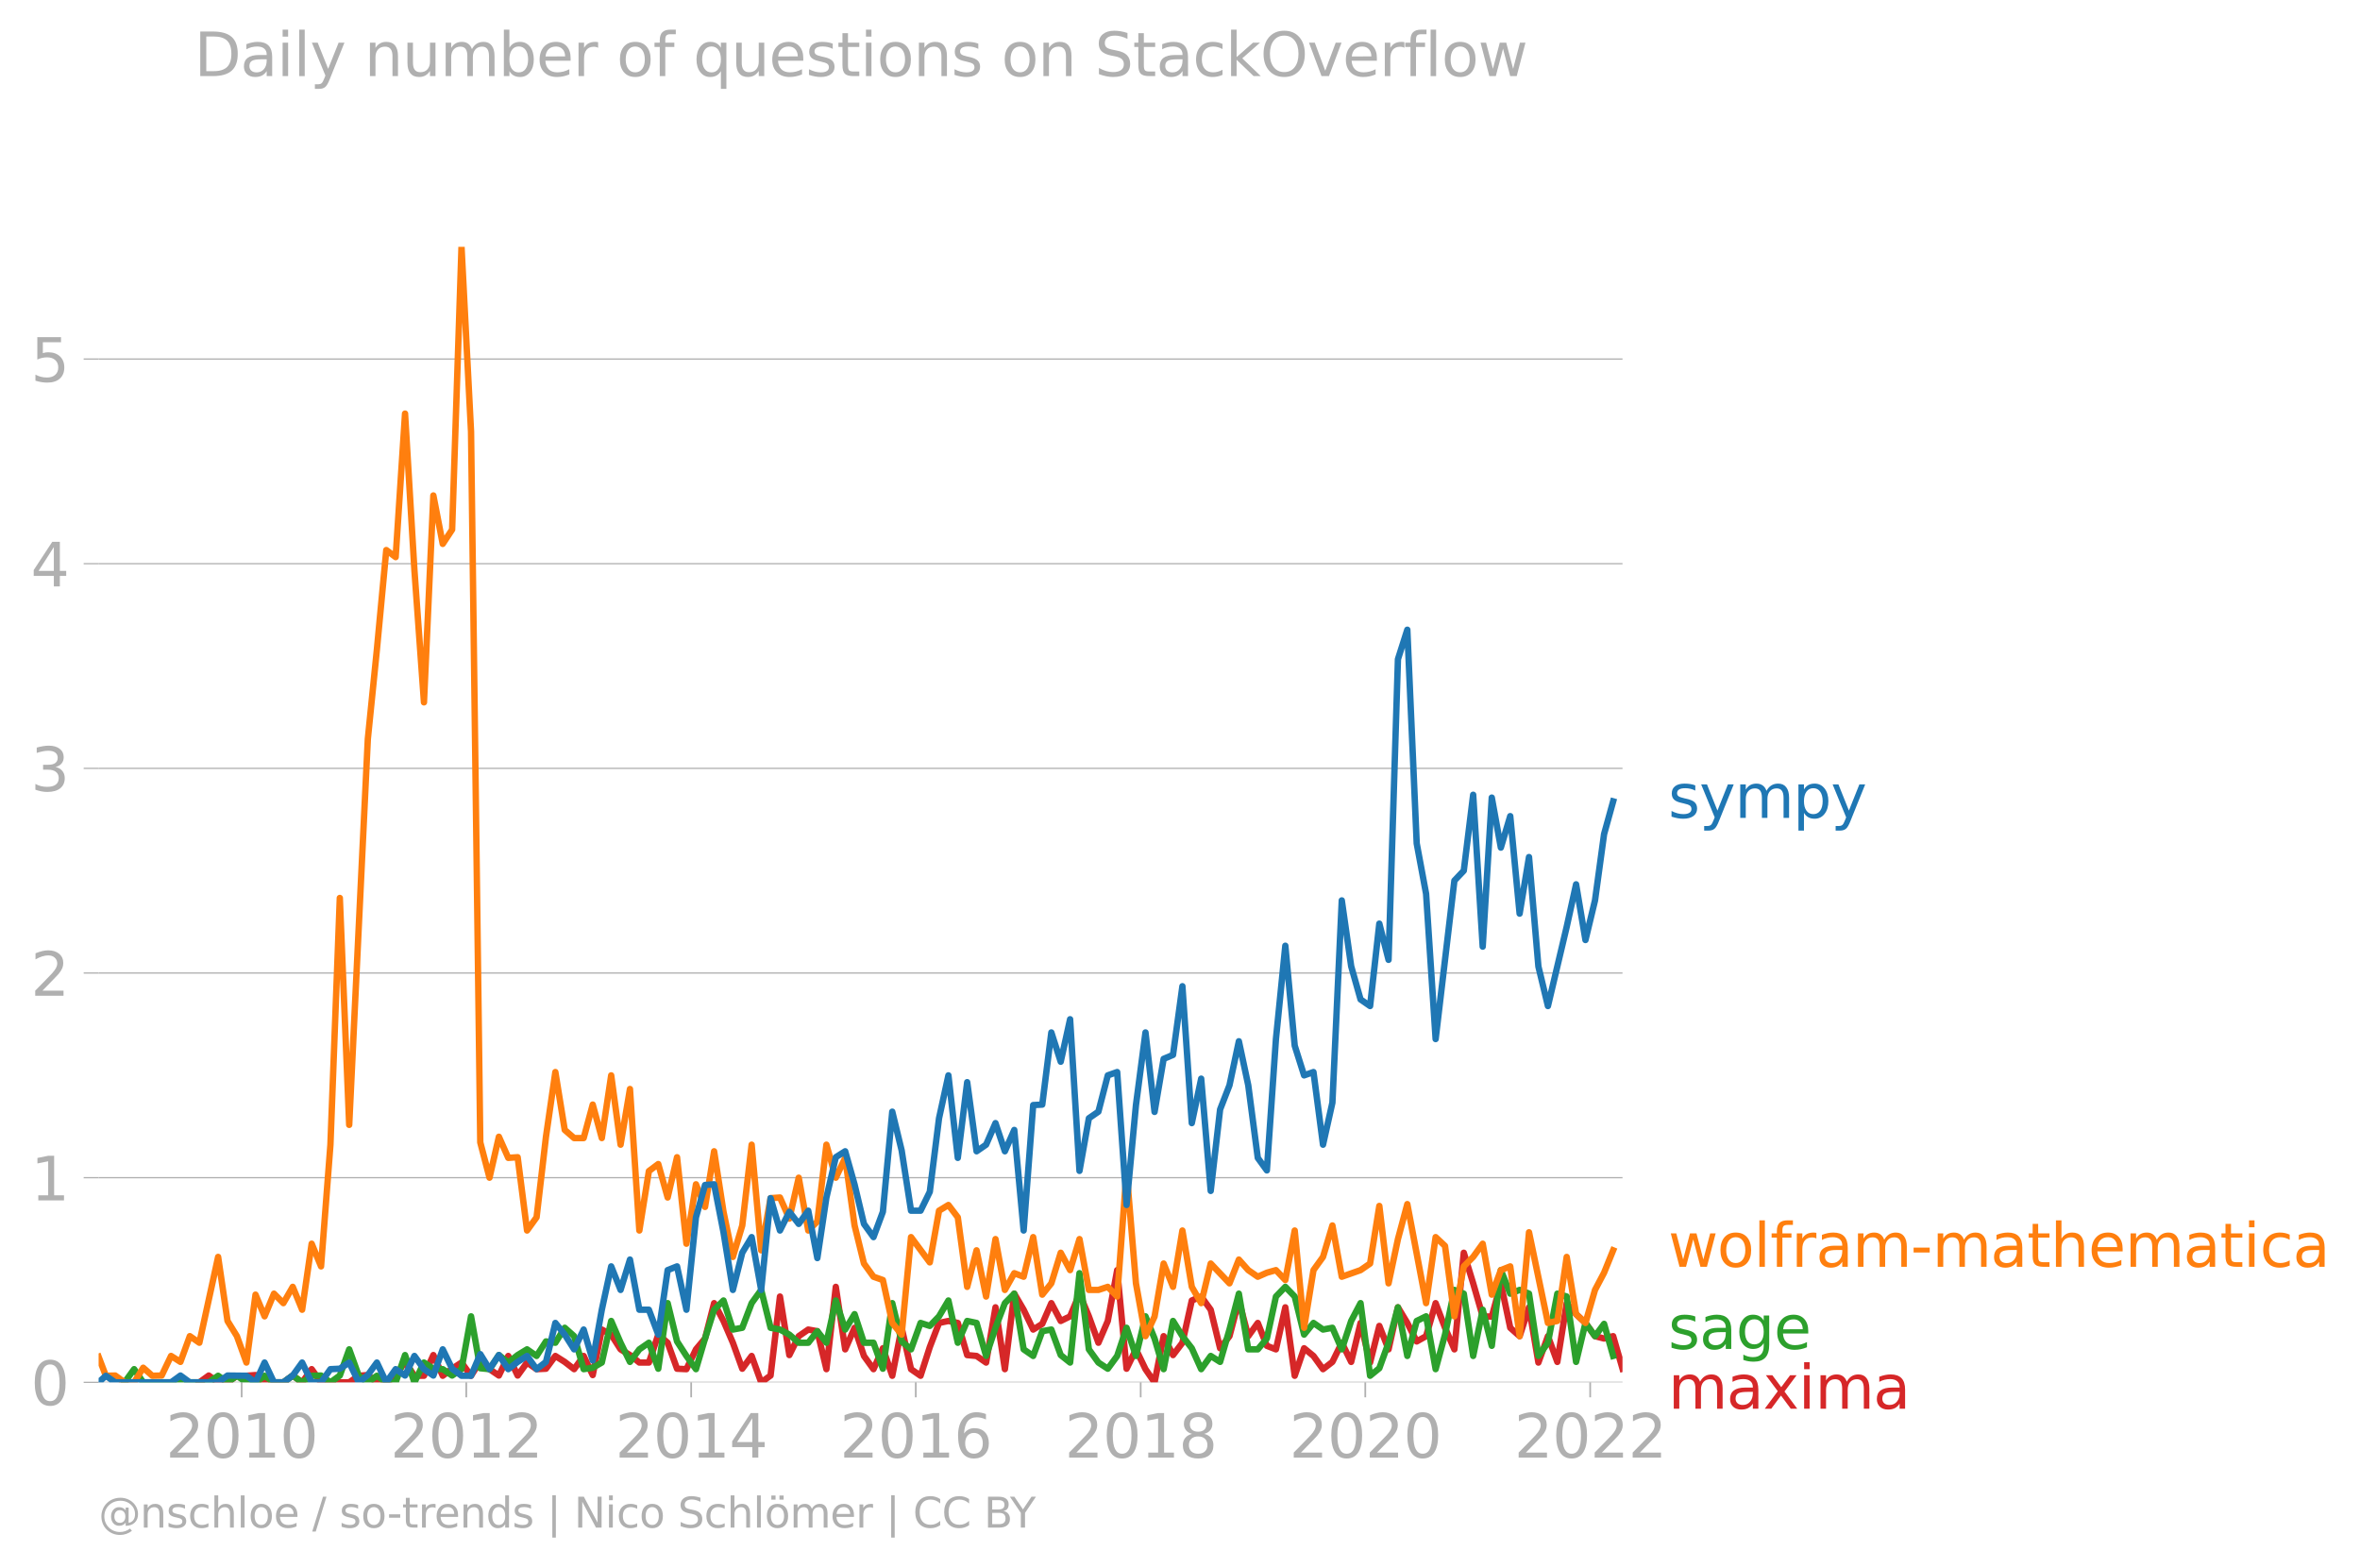 <svg xmlns:xlink="http://www.w3.org/1999/xlink" width="737.413" height="489.969" viewBox="0 0 553.06 367.477" xmlns="http://www.w3.org/2000/svg"><defs><style>*{stroke-linejoin:round;stroke-linecap:butt}</style></defs><g id="figure_1"><path d="M0 367.477h553.06V0H0v367.477z" style="fill:none" id="patch_1"/><g id="axes_1"><path d="M23.108 323.95h357.12V57.838H23.108V323.95z" style="fill:none" id="patch_2"/><g id="matplotlib.axis_1"><g id="xtick_1"><g id="line2d_1"><defs><path id="md97f386518" d="M0 0v3.5" style="stroke:#b0b0b0;stroke-width:.4"/></defs><use xlink:href="#md97f386518" x="56.635" y="323.95" style="fill:#b0b0b0;stroke:#b0b0b0;stroke-width:.4"/></g><g style="fill:#b0b0b0" transform="matrix(.14 0 0 -.14 38.82 341.588)" id="text_1"><defs><path id="DejaVuSans-32" d="M1228 531h2203V0H469v531q359 372 979 998 621 627 780 809 303 340 423 576 121 236 121 464 0 372-261 606-261 235-680 235-297 0-627-103-329-103-704-313v638q381 153 712 231 332 78 607 78 725 0 1156-363 431-362 431-968 0-288-108-546-107-257-392-607-78-91-497-524-418-433-1181-1211z" transform="scale(.016)"/><path id="DejaVuSans-30" d="M2034 4250q-487 0-733-480-245-479-245-1442 0-959 245-1439 246-480 733-480 491 0 736 480 246 480 246 1439 0 963-246 1442-245 480-736 480zm0 500q785 0 1199-621 414-620 414-1801 0-1178-414-1799Q2819-91 2034-91q-784 0-1198 620-414 621-414 1799 0 1181 414 1801 414 621 1198 621z" transform="scale(.016)"/><path id="DejaVuSans-31" d="M794 531h1031v3560L703 3866v575l1116 225h631V531h1031V0H794v531z" transform="scale(.016)"/></defs><use xlink:href="#DejaVuSans-32"/><use xlink:href="#DejaVuSans-30" x="63.623"/><use xlink:href="#DejaVuSans-31" x="127.246"/><use xlink:href="#DejaVuSans-30" x="190.869"/></g></g><g id="xtick_2"><use xlink:href="#md97f386518" x="109.269" y="323.95" style="fill:#b0b0b0;stroke:#b0b0b0;stroke-width:.4" id="line2d_2"/><g style="fill:#b0b0b0" transform="matrix(.14 0 0 -.14 91.454 341.588)" id="text_2"><use xlink:href="#DejaVuSans-32"/><use xlink:href="#DejaVuSans-30" x="63.623"/><use xlink:href="#DejaVuSans-31" x="127.246"/><use xlink:href="#DejaVuSans-32" x="190.869"/></g></g><g id="xtick_3"><use xlink:href="#md97f386518" x="161.975" y="323.95" style="fill:#b0b0b0;stroke:#b0b0b0;stroke-width:.4" id="line2d_3"/><g style="fill:#b0b0b0" transform="matrix(.14 0 0 -.14 144.16 341.588)" id="text_3"><defs><path id="DejaVuSans-34" d="M2419 4116 825 1625h1594v2491zm-166 550h794V1625h666v-525h-666V0h-628v1100H313v609l1940 2957z" transform="scale(.016)"/></defs><use xlink:href="#DejaVuSans-32"/><use xlink:href="#DejaVuSans-30" x="63.623"/><use xlink:href="#DejaVuSans-31" x="127.246"/><use xlink:href="#DejaVuSans-34" x="190.869"/></g></g><g id="xtick_4"><use xlink:href="#md97f386518" x="214.61" y="323.95" style="fill:#b0b0b0;stroke:#b0b0b0;stroke-width:.4" id="line2d_4"/><g style="fill:#b0b0b0" transform="matrix(.14 0 0 -.14 196.795 341.588)" id="text_4"><defs><path id="DejaVuSans-36" d="M2113 2584q-425 0-674-291-248-290-248-796 0-503 248-796 249-292 674-292t673 292q248 293 248 796 0 506-248 796-248 291-673 291zm1253 1979v-575q-238 112-480 171-242 60-480 60-625 0-955-422-329-422-376-1275 184 272 462 417 279 145 613 145 703 0 1111-427 408-426 408-1160 0-719-425-1154Q2819-91 2113-91q-810 0-1238 620-428 621-428 1799 0 1106 525 1764t1409 658q238 0 480-47t505-140z" transform="scale(.016)"/></defs><use xlink:href="#DejaVuSans-32"/><use xlink:href="#DejaVuSans-30" x="63.623"/><use xlink:href="#DejaVuSans-31" x="127.246"/><use xlink:href="#DejaVuSans-36" x="190.869"/></g></g><g id="xtick_5"><use xlink:href="#md97f386518" x="267.316" y="323.95" style="fill:#b0b0b0;stroke:#b0b0b0;stroke-width:.4" id="line2d_5"/><g style="fill:#b0b0b0" transform="matrix(.14 0 0 -.14 249.501 341.588)" id="text_5"><defs><path id="DejaVuSans-38" d="M2034 2216q-450 0-708-241-257-241-257-662 0-422 257-663 258-241 708-241t709 242q260 243 260 662 0 421-258 662-257 241-711 241zm-631 268q-406 100-633 378-226 279-226 679 0 559 398 884 399 325 1092 325 697 0 1094-325t397-884q0-400-227-679-226-278-629-378 456-106 710-416 255-309 255-755 0-679-414-1042Q2806-91 2034-91q-771 0-1186 362-414 363-414 1042 0 446 256 755 257 310 713 416zm-231 997q0-362 226-565 227-203 636-203 407 0 636 203 230 203 230 565 0 363-230 566-229 203-636 203-409 0-636-203-226-203-226-566z" transform="scale(.016)"/></defs><use xlink:href="#DejaVuSans-32"/><use xlink:href="#DejaVuSans-30" x="63.623"/><use xlink:href="#DejaVuSans-31" x="127.246"/><use xlink:href="#DejaVuSans-38" x="190.869"/></g></g><g id="xtick_6"><use xlink:href="#md97f386518" x="319.95" y="323.95" style="fill:#b0b0b0;stroke:#b0b0b0;stroke-width:.4" id="line2d_6"/><g style="fill:#b0b0b0" transform="matrix(.14 0 0 -.14 302.135 341.588)" id="text_6"><use xlink:href="#DejaVuSans-32"/><use xlink:href="#DejaVuSans-30" x="63.623"/><use xlink:href="#DejaVuSans-32" x="127.246"/><use xlink:href="#DejaVuSans-30" x="190.869"/></g></g><g id="xtick_7"><use xlink:href="#md97f386518" x="372.657" y="323.95" style="fill:#b0b0b0;stroke:#b0b0b0;stroke-width:.4" id="line2d_7"/><g style="fill:#b0b0b0" transform="matrix(.14 0 0 -.14 354.842 341.588)" id="text_7"><use xlink:href="#DejaVuSans-32"/><use xlink:href="#DejaVuSans-30" x="63.623"/><use xlink:href="#DejaVuSans-32" x="127.246"/><use xlink:href="#DejaVuSans-32" x="190.869"/></g></g></g><g id="matplotlib.axis_2"><g id="ytick_1"><path d="M23.108 323.95h357.12" clip-path="url(#p006f6a3f49)" style="fill:none;stroke:#b0b0b0;stroke-width:.3;stroke-linecap:square" id="line2d_8"/><g id="line2d_9"><defs><path id="m95696eb55b" d="M0 0h-3.5" style="stroke:#b0b0b0;stroke-width:.3"/></defs><use xlink:href="#m95696eb55b" x="23.108" y="323.95" style="fill:#b0b0b0;stroke:#b0b0b0;stroke-width:.3"/></g><use xlink:href="#DejaVuSans-30" style="fill:#b0b0b0" transform="matrix(.14 0 0 -.14 7.2 329.269)" id="text_8"/></g><g id="ytick_2"><path d="M23.108 275.988h357.12" clip-path="url(#p006f6a3f49)" style="fill:none;stroke:#b0b0b0;stroke-width:.3;stroke-linecap:square" id="line2d_10"/><use xlink:href="#m95696eb55b" x="23.108" y="275.988" style="fill:#b0b0b0;stroke:#b0b0b0;stroke-width:.3" id="line2d_11"/><use xlink:href="#DejaVuSans-31" style="fill:#b0b0b0" transform="matrix(.14 0 0 -.14 7.2 281.307)" id="text_9"/></g><g id="ytick_3"><path d="M23.108 228.026h357.12" clip-path="url(#p006f6a3f49)" style="fill:none;stroke:#b0b0b0;stroke-width:.3;stroke-linecap:square" id="line2d_12"/><use xlink:href="#m95696eb55b" x="23.108" y="228.026" style="fill:#b0b0b0;stroke:#b0b0b0;stroke-width:.3" id="line2d_13"/><use xlink:href="#DejaVuSans-32" style="fill:#b0b0b0" transform="matrix(.14 0 0 -.14 7.2 233.345)" id="text_10"/></g><g id="ytick_4"><path d="M23.108 180.064h357.12" clip-path="url(#p006f6a3f49)" style="fill:none;stroke:#b0b0b0;stroke-width:.3;stroke-linecap:square" id="line2d_14"/><use xlink:href="#m95696eb55b" x="23.108" y="180.064" style="fill:#b0b0b0;stroke:#b0b0b0;stroke-width:.3" id="line2d_15"/><g style="fill:#b0b0b0" transform="matrix(.14 0 0 -.14 7.2 185.383)" id="text_11"><defs><path id="DejaVuSans-33" d="M2597 2516q453-97 707-404 255-306 255-756 0-690-475-1069Q2609-91 1734-91q-293 0-604 58T488 141v609q262-153 574-231 313-78 654-78 593 0 904 234t311 681q0 413-289 645-289 233-804 233h-544v519h569q465 0 712 186t247 536q0 359-255 551-254 193-729 193-260 0-557-57-297-56-653-174v562q360 100 674 150t592 50q719 0 1137-327 419-326 419-882 0-388-222-655t-631-370z" transform="scale(.016)"/></defs><use xlink:href="#DejaVuSans-33"/></g></g><g id="ytick_5"><path d="M23.108 132.102h357.12" clip-path="url(#p006f6a3f49)" style="fill:none;stroke:#b0b0b0;stroke-width:.3;stroke-linecap:square" id="line2d_16"/><use xlink:href="#m95696eb55b" x="23.108" y="132.102" style="fill:#b0b0b0;stroke:#b0b0b0;stroke-width:.3" id="line2d_17"/><use xlink:href="#DejaVuSans-34" style="fill:#b0b0b0" transform="matrix(.14 0 0 -.14 7.2 137.42)" id="text_12"/></g><g id="ytick_6"><path d="M23.108 84.14h357.12" clip-path="url(#p006f6a3f49)" style="fill:none;stroke:#b0b0b0;stroke-width:.3;stroke-linecap:square" id="line2d_18"/><use xlink:href="#m95696eb55b" x="23.108" y="84.14" style="fill:#b0b0b0;stroke:#b0b0b0;stroke-width:.3" id="line2d_19"/><g style="fill:#b0b0b0" transform="matrix(.14 0 0 -.14 7.2 89.458)" id="text_13"><defs><path id="DejaVuSans-35" d="M691 4666h2478v-532H1269V2991q137 47 274 70 138 23 276 23 781 0 1237-428 457-428 457-1159 0-753-469-1171Q2575-91 1722-91q-294 0-599 50Q819 9 494 109v635q281-153 581-228t634-75q541 0 856 284 316 284 316 772 0 487-316 771-315 285-856 285-253 0-505-56-251-56-513-175v2344z" transform="scale(.016)"/></defs><use xlink:href="#DejaVuSans-35"/></g></g></g><path d="m46.72 323.95 2.2-1.599 2.199 1.599h2.2l2.198-1.547h2.235l2.127-.166 2.127 1.713h4.399l2.199-1.599 2.199 1.599 2.235-3.095 2.2 3.095h6.596l2.236-1.547 2.127-.166 2.127 1.713h2.199l2.199-1.547 2.199-3.25 2.199 3.25h2.235l2.2-4.848 2.198 4.848 2.2-1.65 2.199-1.445 2.235 3.095 2.163-3.415 2.163 1.867 2.199 1.496 2.199-4.59 2.2 4.59 2.198-3.043 2.235 1.547 2.2-.103 2.199-2.99 2.199 1.392 2.199 1.701 2.235-3.094 2.127 4.476 2.127-10.664 2.199 1.186 2.2 3.455 2.198 1.34 2.2 1.754h2.234l2.2-6.55 2.199 1.909 2.199 6.085 2.199.103 2.235-4.641 2.127-2.542 2.127-8.288 2.2 4.177 2.198 5.106 2.2 6.085 2.198-2.99 2.236 6.188 2.199-1.599 2.199-18.514 2.199 13.718 2.199-4.435 2.235-1.547 2.127.386 2.127 8.896 2.2-19.287 2.198 14.646 2.2-5.054 2.199 6.601 2.235 3.094 2.199-4.899 2.199 6.447 2.2-11.243 2.198 9.695 2.235 1.548 2.163-6.723 2.163-5.655 2.2-.464 2.199.464 2.199 7.53 2.199.206 2.235 1.547 2.2-12.944 2.198 14.491 2.2-17.689 2.198 3.765 2.236 4.642 2.127-1.327 2.127-4.862 2.199 4.177 2.199-1.083 2.199-5.312 2.199 5.312 2.235 6.189 2.2-5.106 2.198-11.913 2.2 23.104 2.199-4.538 2.235 4.641 2.127 3.095 2.127-10.83 2.199 4.435 2.199-2.888 2.199-9.902 2.2-.928 2.234 3.094 2.2 9.025 2.199-2.836 2.199-8.355 2.199 8.355 2.235-3.095 2.127 5.36 2.127.829 2.199-9.85 2.2 16.039 2.198-6.447 2.2 1.805 2.234 3.094 2.2-1.701 2.199-4.487 2.199 4.487 2.199-9.129 2.235 9.283 2.163-8.59 2.163 5.496 2.2-9.85 2.198 3.661 2.2 4.332 2.199-1.237 2.235-7.736 2.199 5.776 2.199 5.054 2.199-22.64 2.2 7.168 2.234 7.736 2.127.055 2.127-7.79 2.2 10.417 2.198 1.96 2.2-6.756 2.199 12.944 2.235-6.188 2.199 6.034 2.199-13.77 2.2 2.578 2.198 2.063 2.235 3.095 2.127.552 2.127-.552 2.2 7.632h0" clip-path="url(#p006f6a3f49)" style="fill:none;stroke:#d62728;stroke-width:1.5;stroke-linecap:square" id="line2d_20"/><path d="m29.2 323.95 2.235-3.095 2.127 3.095H48.92l2.199-1.547 2.2 1.547 2.198-1.547 2.235 1.547h2.127l2.127-1.547 2.2 1.547h2.199l2.199-1.599 2.199 1.599 2.235-1.547 2.2-.052 2.198 1.599 2.2-1.599 2.198-6.137 2.236 6.189 2.127 1.547 2.127-1.547 2.199 1.547h2.199l2.199-6.395 2.199 6.395 2.235-4.642 2.2 1.444 2.198.103 2.2 1.496 2.199-1.496 2.235-12.377 2.163 12.164 2.163.213 2.199-3.3 2.199 1.753 2.2-1.753 2.198-1.341 2.235 1.547 2.2-3.404 2.199.31 2.199-3.507 2.199 1.96 2.235 7.735 2.127-.331 2.127-1.216 2.199-9.747 2.2 5.106 2.198 4.487 2.2-2.94 2.234-1.547 2.2 6.085 2.199-15.368 2.199 8.973 2.199 3.404 2.235 3.094 2.127-7.183 2.127-6.741 2.2-2.166 2.198 6.808 2.2-.413 2.198-5.776 2.236-3.094 2.199 8.87 2.199.413 2.199 1.186 2.199 1.908h2.235l2.127-2.708 2.127 2.708 2.2-9.902 2.198 6.808 2.2-3.61 2.199 6.704h2.235l2.199 6.085 2.199-15.368 2.2 8.973 2.198 1.857 2.235-6.189 2.163.694 2.163-2.24 2.2-3.714 2.199 9.902 2.199-5.106 2.199.464 2.235 7.736 2.2-6.601 2.198-5.776 2.2-2.218 2.198 13.048 2.236 1.547 2.127-5.802 2.127-.386 2.199 5.982 2.199 1.753 2.199-20.938 2.199 17.844 2.235 3.094 2.2 1.444 2.198-2.99 2.2-6.602 2.199 6.601 2.235-9.283 2.127 5.194 2.127 7.183 2.199-11.294 2.199 3.559 2.199 2.836 2.2 4.9 2.234-3.095 2.2 1.393 2.199-7.581 2.199-8.407 2.199 13.048h2.235l2.127-2.542 2.127-9.835 2.199-2.27 2.2 2.27 2.198 8.922 2.2-2.734 2.234 1.548 2.2-.413 2.199 5.054 2.199-6.653 2.199-4.177 2.235 17.019 2.163-1.76 2.163-5.976 2.2-8.303 2.198 11.397 2.2-8.2 2.199-1.083 2.235 12.377 2.199-8.096 2.199-10.47 2.199.877 2.2 14.595 2.234-10.83 2.127 8.454 2.127-17.737 2.2 5.518 2.198-.876 2.2.876 2.199 14.595 2.235-3.094 2.199-11.5 2.199.67 2.2 15.317 2.198-9.129 2.235 3.095 2.127-2.874 2.127 7.515h0" clip-path="url(#p006f6a3f49)" style="fill:none;stroke:#2ca02c;stroke-width:1.5;stroke-linecap:square" id="line2d_21"/><path d="m23.108 317.955 1.694 4.448L27 322.35l2.2 1.599h2.234l2.127-3.426 2.127 1.879 2.2-.052 2.198-4.59 2.2 1.393 2.199-6.034 2.235 1.547 4.398-20.113 2.2 15.007 2.198 3.559 2.235 6.188 2.127-15.913 2.127 5.083 2.2-5.312 2.199 2.218 2.199-3.816 2.199 5.363 2.235-15.472 2.2 5.312 2.198-28.519 2.2-57.812 2.198 53.17 4.363-90.398 2.127-20.997 2.199-23.31 2.199 1.65 2.199-33.626 2.199 36.72 2.235 30.943 2.2-48.478 2.198 11.346 2.2-3.352 2.199-66.27 2.235 43.32 2.163 166.56 2.163 8.27 2.199-9.593 2.199 4.951 2.2-.154 2.198 17.173 2.235-3.094 2.2-18.876 2.199-15.162 2.199 13.564 2.199 1.908h2.235l2.127-7.847 2.127 7.847 2.199-14.698 2.2 16.245 2.198-13.048 2.2 33.161 2.234-13.924 2.2-1.65 2.199 7.838 2.199-9.437 2.199 20.267 2.235-13.924 2.127 5.304 2.127-13.04 2.2 14.182 2.198 10.573 2.2-7.375 2.198-18.927 2.236 24.755 2.199-12.223 2.199-.155 2.199 4.951 2.199-9.592 2.235 12.377 2.127-2.1 2.127-18.013 2.2 7.736 2.198-4.642 2.2 15.833 2.199 8.922 2.235 3.094 2.199.774 2.199 10.056 2.2 2.734 2.198-22.847 4.398 5.922 2.163-12.11 2.2-1.341 2.199 2.888 2.199 16.297 2.199-8.561 2.235 10.83 2.2-13.46 2.198 11.913 2.2-3.92 2.198.825 2.236-9.283 2.127 13.483 2.127-2.653 2.199-7.168 2.199 4.074 2.199-7.272 2.199 11.914h2.235l2.2-.722 2.198 2.269 2.2-29.448 2.199 26.353 2.235 12.378 2.127-4.587 2.127-12.432 2.199 5.467 2.199-13.203 2.199 13.203 2.2 3.816 2.234-9.283 4.399 4.641 2.199-5.57 2.199 2.476 2.235 1.547 2.127-.94 2.127-.607 2.199 2.32 2.2-11.603 2.198 22.795 2.2-13.512 2.234-3.094 2.2-7.375 2.199 12.016 4.398-1.547 2.235-1.547 2.163-13.498 2.163 18.14 2.2-10.367 2.198-8.2 4.399 23.208 2.235-15.472 2.199 2.063 2.199 16.503 2.199-11.707 2.2-2.217 2.234-3.095 2.127 11.936 2.127-5.747 2.2-.877 2.198 16.349 2.2-24.342 4.434 21.247 2.199-.464 2.199-15.007 2.2 13.408 2.198 2.063 2.235-7.735 2.127-4.034 2.127-5.25h0" clip-path="url(#p006f6a3f49)" style="fill:none;stroke:#ff7f0e;stroke-width:1.5;stroke-linecap:square" id="line2d_22"/><g style="fill:#1f77b4" transform="matrix(.14 0 0 -.14 390.941 191.663)" id="text_14"><defs><path id="DejaVuSans-73" d="M2834 3397v-544q-243 125-506 187-262 63-544 63-428 0-642-131t-214-394q0-200 153-314t616-217l197-44q612-131 870-370t258-667q0-488-386-773Q2250-91 1575-91q-281 0-586 55T347 128v594q319-166 628-249 309-82 613-82 406 0 624 139 219 139 219 392 0 234-158 359-157 125-692 241l-200 47q-534 112-772 345-237 233-237 639 0 494 350 762 350 269 994 269 318 0 599-47 282-46 519-140z" transform="scale(.016)"/><path id="DejaVuSans-79" d="M2059-325q-243-625-475-815-231-191-618-191H506v481h338q237 0 368 113 132 112 291 531l103 262L191 3500h609L1894 763l1094 2737h609L2059-325z" transform="scale(.016)"/><path id="DejaVuSans-6d" d="M3328 2828q216 388 516 572t706 184q547 0 844-383 297-382 297-1088V0h-578v2094q0 503-179 746-178 244-543 244-447 0-707-297-259-296-259-809V0h-578v2094q0 506-178 748t-550 242q-441 0-701-298-259-298-259-808V0H581v3500h578v-544q197 322 472 475t653 153q382 0 649-194 267-193 395-562z" transform="scale(.016)"/><path id="DejaVuSans-70" d="M1159 525v-1856H581v4831h578v-531q182 312 458 463 277 152 661 152 638 0 1036-506 399-506 399-1331T3314 415Q2916-91 2278-91q-384 0-661 152-276 152-458 464zm1957 1222q0 634-261 995t-717 361q-457 0-718-361t-261-995q0-634 261-995t718-361q456 0 717 361t261 995z" transform="scale(.016)"/></defs><use xlink:href="#DejaVuSans-73"/><use xlink:href="#DejaVuSans-79" x="52.1"/><use xlink:href="#DejaVuSans-6d" x="111.279"/><use xlink:href="#DejaVuSans-70" x="208.691"/><use xlink:href="#DejaVuSans-79" x="272.168"/></g><g style="fill:#ff7f0e" transform="matrix(.14 0 0 -.14 390.941 296.87)" id="text_15"><defs><path id="DejaVuSans-77" d="M269 3500h575l719-2731 715 2731h678l719-2731 716 2731h575L4050 0h-678l-753 2869L1863 0h-679L269 3500z" transform="scale(.016)"/><path id="DejaVuSans-6f" d="M1959 3097q-462 0-731-361t-269-989q0-628 267-989 268-361 733-361 460 0 728 362 269 363 269 988 0 622-269 986-268 364-728 364zm0 487q750 0 1178-488 429-487 429-1349 0-859-429-1349Q2709-91 1959-91q-753 0-1180 489-426 490-426 1349 0 862 426 1349 427 488 1180 488z" transform="scale(.016)"/><path id="DejaVuSans-6c" d="M603 4863h575V0H603v4863z" transform="scale(.016)"/><path id="DejaVuSans-66" d="M2375 4863v-479h-550q-309 0-430-125-120-125-120-450v-309h947v-447h-947V0H697v3053H147v447h550v244q0 584 272 851 272 268 862 268h544z" transform="scale(.016)"/><path id="DejaVuSans-72" d="M2631 2963q-97 56-211 82-114 27-251 27-488 0-749-317t-261-911V0H581v3500h578v-544q182 319 472 473 291 155 707 155 59 0 131-8 72-7 159-23l3-590z" transform="scale(.016)"/><path id="DejaVuSans-61" d="M2194 1759q-697 0-966-159t-269-544q0-306 202-486 202-179 548-179 479 0 768 339t289 901v128h-572zm1147 238V0h-575v531q-197-318-491-470T1556-91q-537 0-855 302-317 302-317 808 0 590 395 890 396 300 1180 300h807v57q0 397-261 614t-733 217q-300 0-585-72-284-72-546-216v532q315 122 612 182 297 61 578 61 760 0 1135-394 375-393 375-1193z" transform="scale(.016)"/><path id="DejaVuSans-2d" d="M313 2009h1684v-512H313v512z" transform="scale(.016)"/><path id="DejaVuSans-74" d="M1172 4494v-994h1184v-447H1172V1153q0-428 117-550t477-122h590V0h-590q-666 0-919 248-253 249-253 905v1900H172v447h422v994h578z" transform="scale(.016)"/><path id="DejaVuSans-68" d="M3513 2113V0h-575v2094q0 497-194 743-194 247-581 247-466 0-735-297-269-296-269-809V0H581v4863h578V2956q207 316 486 472 280 156 646 156 603 0 912-373 310-373 310-1098z" transform="scale(.016)"/><path id="DejaVuSans-65" d="M3597 1894v-281H953q38-594 358-905t892-311q331 0 642 81t618 244V178Q3153 47 2828-22t-659-69q-838 0-1327 487-489 488-489 1320 0 859 464 1363 464 505 1252 505 706 0 1117-455 411-454 411-1235zm-575 169q-6 471-264 752-258 282-683 282-481 0-770-272t-333-766l2050 4z" transform="scale(.016)"/><path id="DejaVuSans-69" d="M603 3500h575V0H603v3500zm0 1363h575v-729H603v729z" transform="scale(.016)"/><path id="DejaVuSans-63" d="M3122 3366v-538q-244 135-489 202t-495 67q-560 0-870-355-309-354-309-995t309-996q310-354 870-354 250 0 495 67t489 202V134Q2881 22 2623-34q-257-57-548-57-791 0-1257 497-465 497-465 1341 0 856 470 1346 471 491 1290 491 265 0 518-55 253-54 491-163z" transform="scale(.016)"/></defs><use xlink:href="#DejaVuSans-77"/><use xlink:href="#DejaVuSans-6f" x="81.787"/><use xlink:href="#DejaVuSans-6c" x="142.969"/><use xlink:href="#DejaVuSans-66" x="170.752"/><use xlink:href="#DejaVuSans-72" x="205.957"/><use xlink:href="#DejaVuSans-61" x="247.07"/><use xlink:href="#DejaVuSans-6d" x="308.35"/><use xlink:href="#DejaVuSans-2d" x="405.762"/><use xlink:href="#DejaVuSans-6d" x="441.846"/><use xlink:href="#DejaVuSans-61" x="539.258"/><use xlink:href="#DejaVuSans-74" x="600.537"/><use xlink:href="#DejaVuSans-68" x="639.746"/><use xlink:href="#DejaVuSans-65" x="703.125"/><use xlink:href="#DejaVuSans-6d" x="764.648"/><use xlink:href="#DejaVuSans-61" x="862.061"/><use xlink:href="#DejaVuSans-74" x="923.34"/><use xlink:href="#DejaVuSans-69" x="962.549"/><use xlink:href="#DejaVuSans-63" x="990.332"/><use xlink:href="#DejaVuSans-61" x="1045.313"/></g><g style="fill:#2ca02c" transform="matrix(.14 0 0 -.14 390.941 316.12)" id="text_16"><defs><path id="DejaVuSans-67" d="M2906 1791q0 625-258 968-257 344-723 344-462 0-720-344-258-343-258-968 0-622 258-966t720-344q466 0 723 344 258 344 258 966zm575-1357q0-893-397-1329-396-436-1215-436-303 0-572 45t-522 139v559q253-137 500-202 247-66 503-66 566 0 847 295t281 892v285q-178-310-456-463T1784 0Q1141 0 747 490 353 981 353 1791q0 812 394 1302 394 491 1037 491 388 0 666-153t456-462v531h575V434z" transform="scale(.016)"/></defs><use xlink:href="#DejaVuSans-73"/><use xlink:href="#DejaVuSans-61" x="52.1"/><use xlink:href="#DejaVuSans-67" x="113.379"/><use xlink:href="#DejaVuSans-65" x="176.855"/></g><g style="fill:#d62728" transform="matrix(.14 0 0 -.14 390.941 330.12)" id="text_17"><defs><path id="DejaVuSans-78" d="M3513 3500 2247 1797 3578 0h-678L1881 1375 863 0H184l1360 1831L300 3500h678l928-1247 928 1247h679z" transform="scale(.016)"/></defs><use xlink:href="#DejaVuSans-6d"/><use xlink:href="#DejaVuSans-61" x="97.412"/><use xlink:href="#DejaVuSans-78" x="158.691"/><use xlink:href="#DejaVuSans-69" x="217.871"/><use xlink:href="#DejaVuSans-6d" x="245.654"/><use xlink:href="#DejaVuSans-61" x="343.066"/></g><g style="fill:#b0b0b0" transform="matrix(.097 0 0 -.097 23.108 357.986)" id="text_18"><defs><path id="DejaVuSans-40" d="M2381 1678q0-447 222-702 222-254 610-254 384 0 604 256 221 256 221 700 0 438-225 695-225 258-607 258-378 0-602-256-223-256-223-697zm1703-934q-187-241-429-355t-564-114q-538 0-874 389t-336 1014q0 625 337 1015 338 391 873 391 322 0 565-117 244-117 428-354v409h447V722q457 69 714 417 258 349 258 902 0 334-99 628-98 294-298 544-325 409-792 626t-1017 217q-384 0-738-102-353-101-653-301-490-319-767-836-276-517-276-1120 0-497 179-932 180-434 521-765 328-325 759-495 431-171 922-171 403 0 792 136t714 389l281-347q-390-303-851-464t-936-161q-578 0-1091 205-512 205-912 595Q841 78 631 592q-209 514-209 1105 0 569 212 1084 213 516 607 907 403 396 931 607t1119 211q662 0 1229-272 568-271 952-771 234-307 357-666 124-359 124-744 0-822-497-1297T4084 263v481z" transform="scale(.016)"/><path id="DejaVuSans-6e" d="M3513 2113V0h-575v2094q0 497-194 743-194 247-581 247-466 0-735-297-269-296-269-809V0H581v3500h578v-544q207 316 486 472 280 156 646 156 603 0 912-373 310-373 310-1098z" transform="scale(.016)"/><path id="DejaVuSans-2f" d="M1625 4666h531L531-594H0l1625 5260z" transform="scale(.016)"/><path id="DejaVuSans-64" d="M2906 2969v1894h575V0h-575v525q-181-312-458-464-276-152-664-152-634 0-1033 506-398 507-398 1332t398 1331q399 506 1033 506 388 0 664-152 277-151 458-463zM947 1747q0-634 261-995t717-361q456 0 718 361 263 361 263 995t-263 995q-262 361-718 361t-717-361q-261-361-261-995z" transform="scale(.016)"/><path id="DejaVuSans-7c" d="M1344 4891v-6400H813v6400h531z" transform="scale(.016)"/><path id="DejaVuSans-4e" d="M628 4666h850L3547 763v3903h612V0h-850L1241 3903V0H628v4666z" transform="scale(.016)"/><path id="DejaVuSans-53" d="M3425 4513v-616q-359 172-678 256-319 85-616 85-515 0-795-200t-280-569q0-310 186-468 186-157 705-254l381-78q706-135 1042-474t336-907q0-679-455-1029Q2797-91 1919-91q-331 0-705 75-373 75-773 222v650q384-215 753-325 369-109 725-109 540 0 834 212 294 213 294 607 0 343-211 537t-692 291l-385 75q-706 140-1022 440-315 300-315 835 0 619 436 975t1201 356q329 0 669-60 341-59 697-177z" transform="scale(.016)"/><path id="DejaVuSans-f6" d="M1959 3097q-462 0-731-361t-269-989q0-628 267-989 268-361 733-361 460 0 728 362 269 363 269 988 0 622-269 986-268 364-728 364zm0 487q750 0 1178-488 429-487 429-1349 0-859-429-1349Q2709-91 1959-91q-753 0-1180 489-426 490-426 1349 0 862 426 1349 427 488 1180 488zm295 1266h634v-631h-634v631zm-1222 0h634v-631h-634v631z" transform="scale(.016)"/><path id="DejaVuSans-43" d="M4122 4306v-665q-319 297-680 443-361 147-767 147-800 0-1225-489t-425-1414q0-922 425-1411t1225-489q406 0 767 147t680 444V359q-331-225-702-338-370-112-782-112-1060 0-1670 648-609 649-609 1771 0 1125 609 1773 610 649 1670 649 418 0 788-111 371-111 696-333z" transform="scale(.016)"/><path id="DejaVuSans-42" d="M1259 2228V519h1013q509 0 754 211 246 211 246 645 0 438-246 645-245 208-754 208H1259zm0 1919V2741h935q462 0 688 173 227 174 227 530 0 353-227 528-226 175-688 175h-935zm-631 519h1613q722 0 1112-300 391-300 391-853 0-429-200-682t-588-315q466-100 724-418 258-317 258-792 0-625-425-966Q3088 0 2303 0H628v4666z" transform="scale(.016)"/><path id="DejaVuSans-59" d="M-13 4666h679l1293-1919 1285 1919h678L2272 2222V0h-634v2222L-13 4666z" transform="scale(.016)"/></defs><use xlink:href="#DejaVuSans-40"/><use xlink:href="#DejaVuSans-6e" x="100"/><use xlink:href="#DejaVuSans-73" x="163.379"/><use xlink:href="#DejaVuSans-63" x="215.479"/><use xlink:href="#DejaVuSans-68" x="270.459"/><use xlink:href="#DejaVuSans-6c" x="333.838"/><use xlink:href="#DejaVuSans-6f" x="361.621"/><use xlink:href="#DejaVuSans-65" x="422.803"/><use xlink:href="#DejaVuSans-20" x="484.326"/><use xlink:href="#DejaVuSans-2f" x="516.113"/><use xlink:href="#DejaVuSans-20" x="549.805"/><use xlink:href="#DejaVuSans-73" x="581.592"/><use xlink:href="#DejaVuSans-6f" x="633.691"/><use xlink:href="#DejaVuSans-2d" x="696.748"/><use xlink:href="#DejaVuSans-74" x="732.832"/><use xlink:href="#DejaVuSans-72" x="772.041"/><use xlink:href="#DejaVuSans-65" x="810.904"/><use xlink:href="#DejaVuSans-6e" x="872.428"/><use xlink:href="#DejaVuSans-64" x="935.807"/><use xlink:href="#DejaVuSans-73" x="999.283"/><use xlink:href="#DejaVuSans-20" x="1051.383"/><use xlink:href="#DejaVuSans-7c" x="1083.17"/><use xlink:href="#DejaVuSans-20" x="1116.861"/><use xlink:href="#DejaVuSans-4e" x="1148.648"/><use xlink:href="#DejaVuSans-69" x="1223.453"/><use xlink:href="#DejaVuSans-63" x="1251.236"/><use xlink:href="#DejaVuSans-6f" x="1306.217"/><use xlink:href="#DejaVuSans-20" x="1367.398"/><use xlink:href="#DejaVuSans-53" x="1399.186"/><use xlink:href="#DejaVuSans-63" x="1462.662"/><use xlink:href="#DejaVuSans-68" x="1517.643"/><use xlink:href="#DejaVuSans-6c" x="1581.021"/><use xlink:href="#DejaVuSans-f6" x="1608.805"/><use xlink:href="#DejaVuSans-6d" x="1669.986"/><use xlink:href="#DejaVuSans-65" x="1767.398"/><use xlink:href="#DejaVuSans-72" x="1828.922"/><use xlink:href="#DejaVuSans-20" x="1870.035"/><use xlink:href="#DejaVuSans-7c" x="1901.822"/><use xlink:href="#DejaVuSans-20" x="1935.514"/><use xlink:href="#DejaVuSans-43" x="1967.301"/><use xlink:href="#DejaVuSans-43" x="2037.125"/><use xlink:href="#DejaVuSans-20" x="2106.949"/><use xlink:href="#DejaVuSans-42" x="2138.736"/><use xlink:href="#DejaVuSans-59" x="2201.84"/></g><g style="fill:#b0b0b0" transform="matrix(.14 0 0 -.14 45.522 17.838)" id="text_19"><defs><path id="DejaVuSans-44" d="M1259 4147V519h763q966 0 1414 437 448 438 448 1382 0 937-448 1373t-1414 436h-763zm-631 519h1297q1356 0 1990-564 635-564 635-1764 0-1207-638-1773Q3275 0 1925 0H628v4666z" transform="scale(.016)"/><path id="DejaVuSans-75" d="M544 1381v2119h575V1403q0-497 193-746 194-248 582-248 465 0 735 297 271 297 271 810v1984h575V0h-575v538q-209-319-486-474-276-155-642-155-603 0-916 375-312 375-312 1097zm1447 2203z" transform="scale(.016)"/><path id="DejaVuSans-62" d="M3116 1747q0 634-261 995t-717 361q-457 0-718-361t-261-995q0-634 261-995t718-361q456 0 717 361t261 995zM1159 2969q182 312 458 463 277 152 661 152 638 0 1036-506 399-506 399-1331T3314 415Q2916-91 2278-91q-384 0-661 152-276 152-458 464V0H581v4863h578V2969z" transform="scale(.016)"/><path id="DejaVuSans-71" d="M947 1747q0-634 261-995t717-361q456 0 718 361 263 361 263 995t-263 995q-262 361-718 361t-717-361q-261-361-261-995zM2906 525q-181-312-458-464-276-152-664-152-634 0-1033 506-398 507-398 1332t398 1331q399 506 1033 506 388 0 664-152 277-151 458-463v531h575v-4831h-575V525z" transform="scale(.016)"/><path id="DejaVuSans-6b" d="M581 4863h578V1991l1716 1509h734L1753 1863 3688 0h-750L1159 1709V0H581v4863z" transform="scale(.016)"/><path id="DejaVuSans-4f" d="M2522 4238q-688 0-1093-513-404-512-404-1397 0-881 404-1394 405-512 1093-512 687 0 1089 512 402 513 402 1394 0 885-402 1397-402 513-1089 513zm0 512q981 0 1568-658 588-658 588-1764 0-1103-588-1761Q3503-91 2522-91q-984 0-1574 656-589 657-589 1763t589 1764q590 658 1574 658z" transform="scale(.016)"/><path id="DejaVuSans-76" d="M191 3500h609L1894 563l1094 2937h609L2284 0h-781L191 3500z" transform="scale(.016)"/></defs><use xlink:href="#DejaVuSans-44"/><use xlink:href="#DejaVuSans-61" x="77.002"/><use xlink:href="#DejaVuSans-69" x="138.281"/><use xlink:href="#DejaVuSans-6c" x="166.064"/><use xlink:href="#DejaVuSans-79" x="193.848"/><use xlink:href="#DejaVuSans-20" x="253.027"/><use xlink:href="#DejaVuSans-6e" x="284.814"/><use xlink:href="#DejaVuSans-75" x="348.193"/><use xlink:href="#DejaVuSans-6d" x="411.572"/><use xlink:href="#DejaVuSans-62" x="508.984"/><use xlink:href="#DejaVuSans-65" x="572.461"/><use xlink:href="#DejaVuSans-72" x="633.984"/><use xlink:href="#DejaVuSans-20" x="675.098"/><use xlink:href="#DejaVuSans-6f" x="706.885"/><use xlink:href="#DejaVuSans-66" x="768.066"/><use xlink:href="#DejaVuSans-20" x="803.271"/><use xlink:href="#DejaVuSans-71" x="835.059"/><use xlink:href="#DejaVuSans-75" x="898.535"/><use xlink:href="#DejaVuSans-65" x="961.914"/><use xlink:href="#DejaVuSans-73" x="1023.438"/><use xlink:href="#DejaVuSans-74" x="1075.537"/><use xlink:href="#DejaVuSans-69" x="1114.746"/><use xlink:href="#DejaVuSans-6f" x="1142.529"/><use xlink:href="#DejaVuSans-6e" x="1203.711"/><use xlink:href="#DejaVuSans-73" x="1267.09"/><use xlink:href="#DejaVuSans-20" x="1319.189"/><use xlink:href="#DejaVuSans-6f" x="1350.977"/><use xlink:href="#DejaVuSans-6e" x="1412.158"/><use xlink:href="#DejaVuSans-20" x="1475.537"/><use xlink:href="#DejaVuSans-53" x="1507.324"/><use xlink:href="#DejaVuSans-74" x="1570.801"/><use xlink:href="#DejaVuSans-61" x="1610.01"/><use xlink:href="#DejaVuSans-63" x="1671.289"/><use xlink:href="#DejaVuSans-6b" x="1726.27"/><use xlink:href="#DejaVuSans-4f" x="1784.18"/><use xlink:href="#DejaVuSans-76" x="1862.891"/><use xlink:href="#DejaVuSans-65" x="1922.07"/><use xlink:href="#DejaVuSans-72" x="1983.594"/><use xlink:href="#DejaVuSans-66" x="2024.707"/><use xlink:href="#DejaVuSans-6c" x="2059.912"/><use xlink:href="#DejaVuSans-6f" x="2087.695"/><use xlink:href="#DejaVuSans-77" x="2148.877"/></g><path d="m23.108 323.95 1.694-1.547L27 323.95h13.086l2.2-1.599 2.199 1.599h6.633l2.2-1.599 4.433.052 2.127 1.547 2.127-4.642 2.2 4.642h2.199l2.199-1.599 2.199-3.043 2.235 4.642h2.2l2.198-3.095 2.2-.103 2.198-1.444 2.236 4.642 2.127-1.713 2.127-2.929 2.199 4.642 2.199-3.095 2.199 1.496 2.199-4.59 2.235 3.094 2.2 1.496 2.198-6.137 2.2 4.538 2.199 1.65h2.235l2.163-5.068 2.163 3.521 2.199-3.3 2.199 3.3 2.2-1.701 2.198-1.393 2.235 3.094 2.2-1.701 2.199-9.129 2.199 2.734 2.199 3.455 2.235-4.641 2.127 7.238 2.127-11.88 2.199-10.16 2.2 5.519 2.198-7.117 2.2 11.758h2.234l2.2 5.828 2.199-15.111 2.199-.877 2.199 10.16 2.235-21.66 2.127-7.57 2.127-.166 2.2 11.243 2.198 13.512 2.2-8.716 2.198-3.662 2.236 12.378 2.199-21.506 2.199 7.581 2.199-4.384 2.199 2.837 2.235-3.094 2.127 11.106 2.127-14.2 2.2-9.438 2.198-1.393 2.2 7.788 2.199 9.23 2.235 3.095 2.199-5.93 2.199-23.466 2.2 9.077 2.198 14.13h2.235l2.163-4.428 2.163-17.232 2.2-10.056 2.199 19.34 2.199-17.742 2.199 16.194 2.235-1.547 2.2-5.054 2.198 6.601 2.2-5.002 2.198 23.568 2.236-29.396 2.127-.11 2.127-16.909 2.199 6.86 2.199-9.954 2.199 35.533 2.199-12.326 2.235-1.547 2.2-8.51 2.198-.773 2.2 31.15 2.199-23.414 2.235-17.019 2.127 18.621 2.127-12.432 2.199-.928 2.199-16.091 2.199 32.078 2.2-10.418 2.234 26.302 2.2-19.082 2.199-5.673 2.199-10.314 2.199 10.314 2.235 17.02 2.127 2.928 2.127-30.778 2.199-21.866 2.2 23.414 2.198 6.962 2.2-.774 2.234 17.019 2.2-9.85 2.199-47.395 2.199 15.42 2.199 7.787 2.235 1.548 2.163-19.313 2.163 8.482 2.2-70.447 2.198-6.91 2.2 50.076 2.199 11.81 2.235 34.037 4.398-37.132 2.199-2.32 2.2-17.793 2.234 35.585 2.127-34.922 2.127 11.715 2.2-7.375 2.198 22.846 2.2-13.254 2.199 25.632 2.235 9.283 4.398-18.566 2.2-9.954 2.198 13.048 2.235-9.283 2.127-15.527 2.127-7.68h0" clip-path="url(#p006f6a3f49)" style="fill:none;stroke:#1f77b4;stroke-width:1.5;stroke-linecap:square" id="line2d_23"/></g></g><defs><clipPath id="p006f6a3f49"><path d="M23.108 57.838h357.12V323.95H23.108z"/></clipPath></defs></svg>